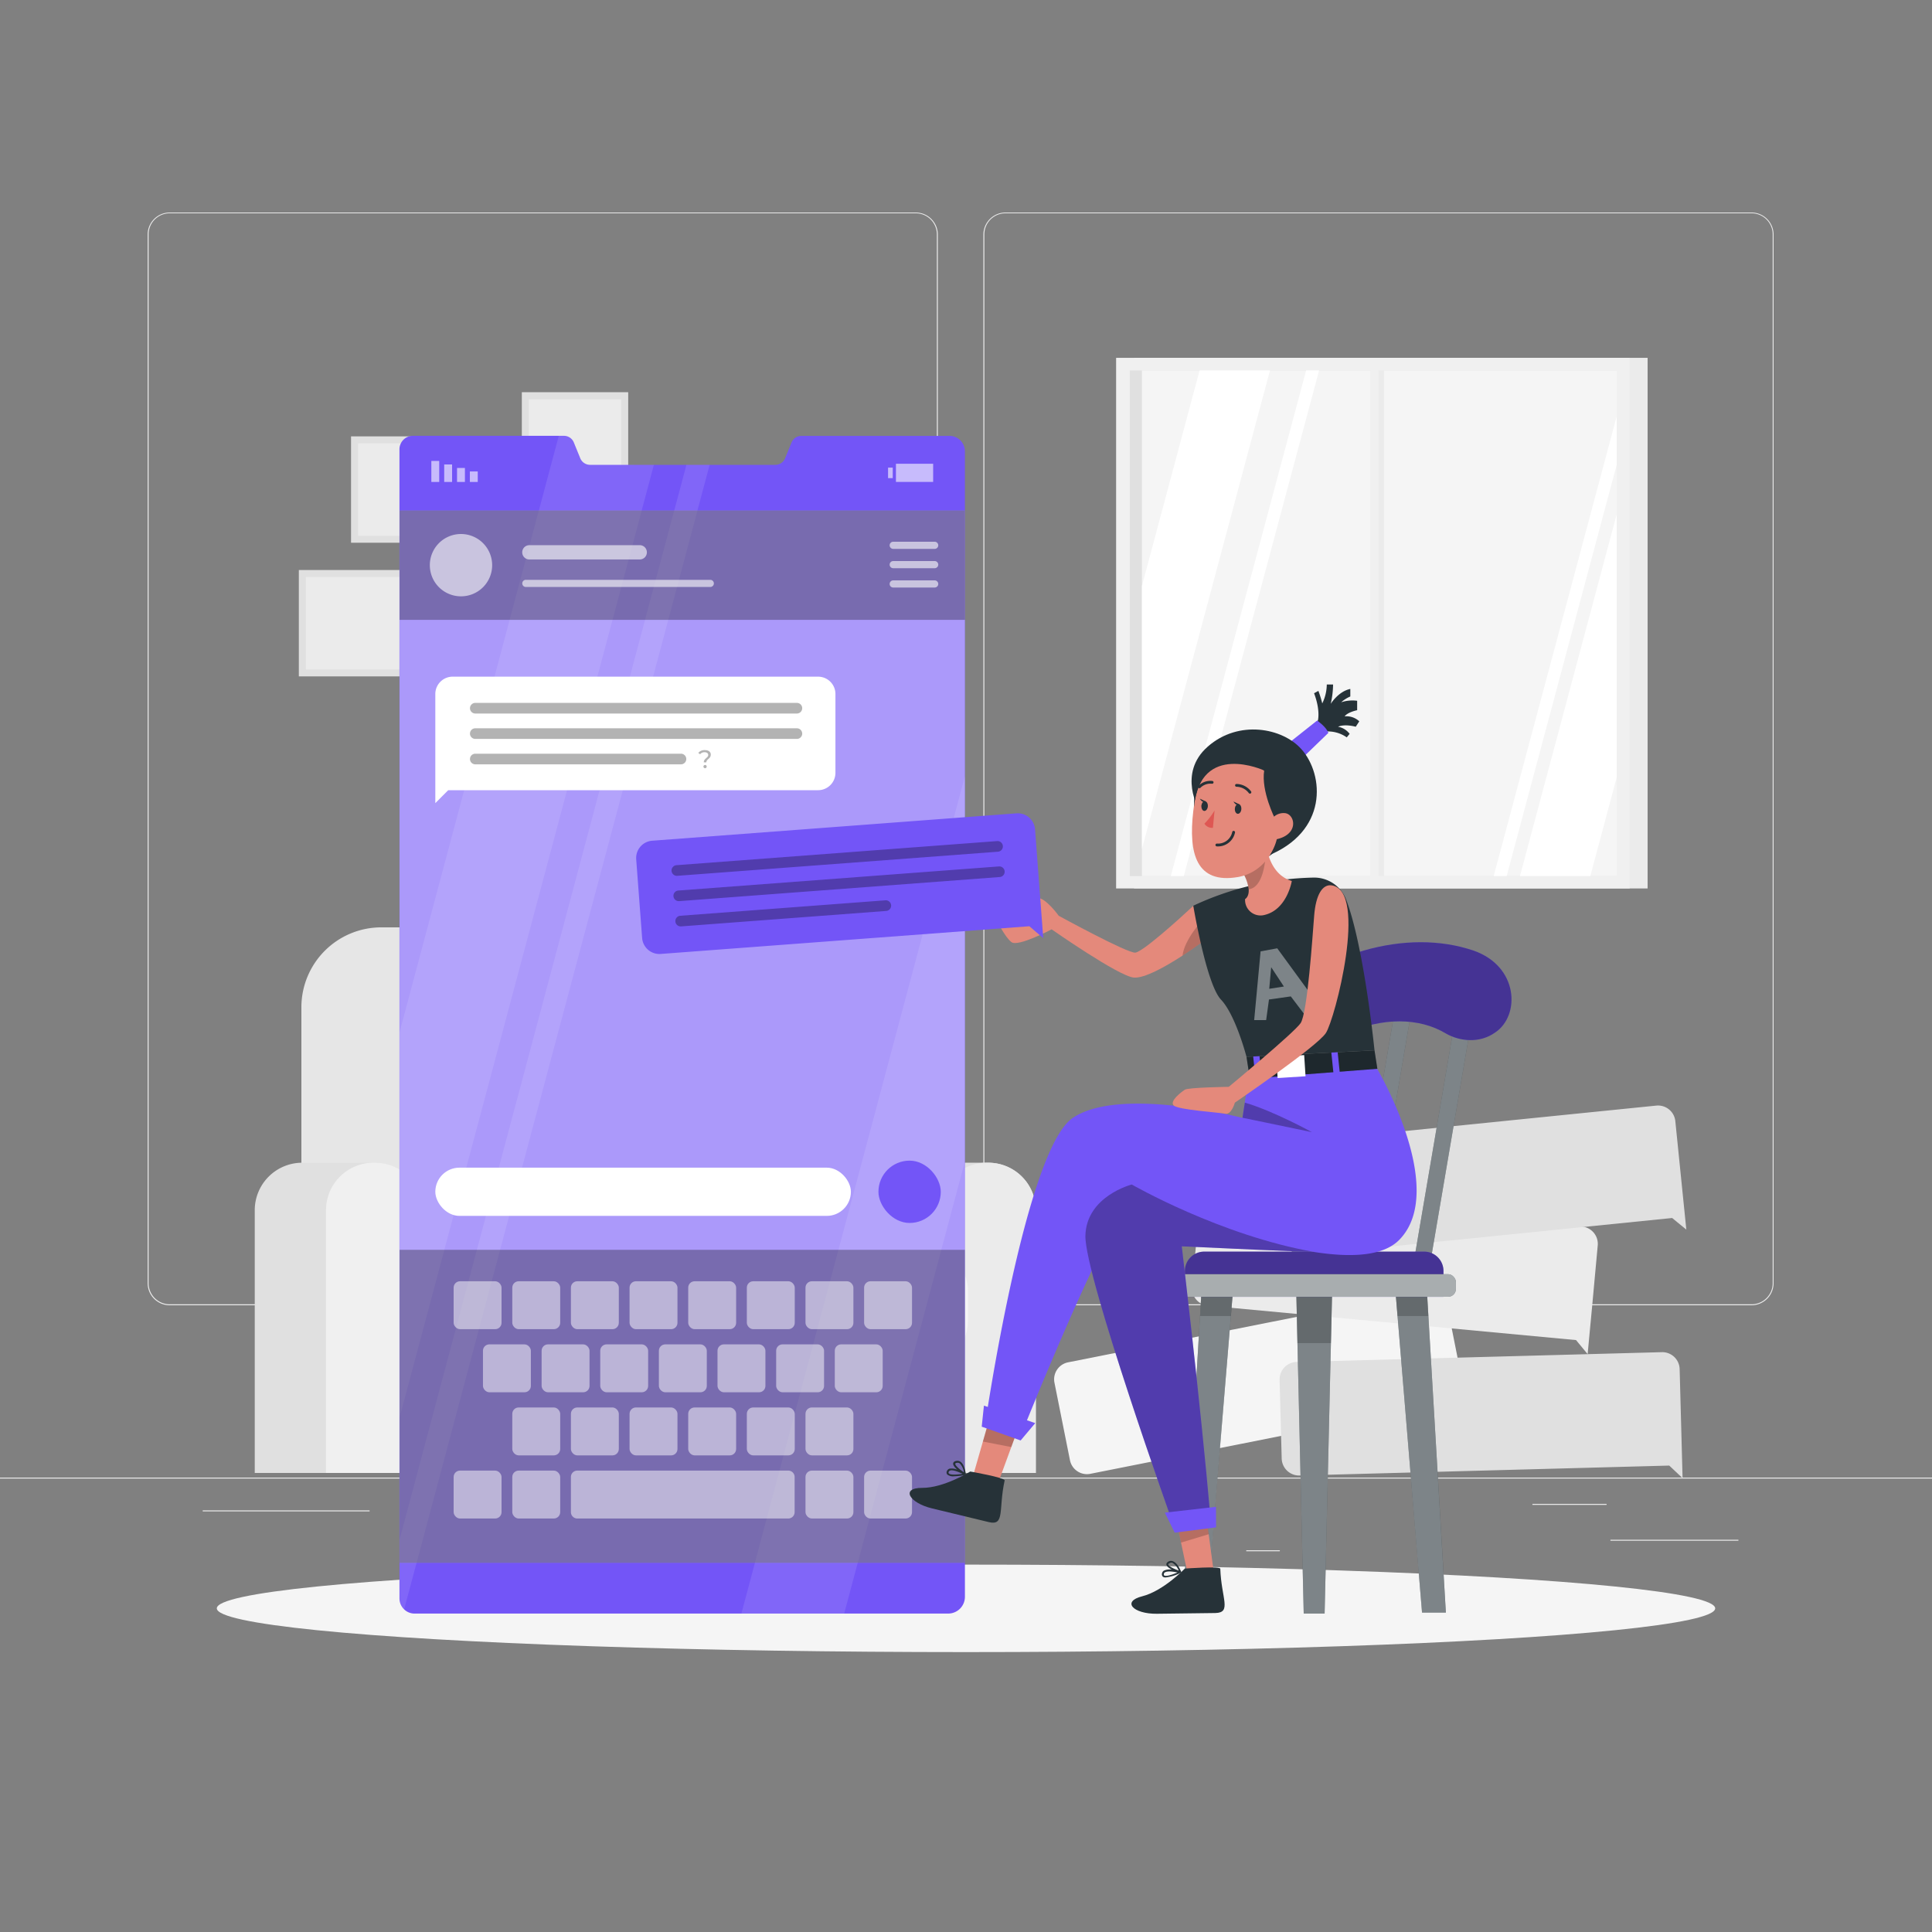 <svg xmlns="http://www.w3.org/2000/svg" viewBox="0 0 500 500"><rect x="0" y="0" width="500" height="500" fill="#808080" stroke="none"/><g id="freepik--background-complete--inject-144"><rect y="382.4" width="500" height="0.25" style="fill:#ebebeb"></rect><rect x="416.78" y="398.49" width="33.12" height="0.25" style="fill:#ebebeb"></rect><rect x="322.53" y="401.21" width="8.69" height="0.25" style="fill:#ebebeb"></rect><rect x="396.59" y="389.21" width="19.19" height="0.25" style="fill:#ebebeb"></rect><rect x="52.46" y="390.89" width="43.19" height="0.25" style="fill:#ebebeb"></rect><rect x="104.56" y="390.89" width="6.33" height="0.25" style="fill:#ebebeb"></rect><rect x="131.47" y="395.11" width="93.68" height="0.25" style="fill:#ebebeb"></rect><path d="M237,337.8H43.91a5.71,5.71,0,0,1-5.7-5.71V60.66A5.71,5.71,0,0,1,43.91,55H237a5.71,5.71,0,0,1,5.71,5.71V332.09A5.71,5.71,0,0,1,237,337.8ZM43.91,55.2a5.46,5.46,0,0,0-5.45,5.46V332.09a5.46,5.46,0,0,0,5.45,5.46H237a5.47,5.47,0,0,0,5.46-5.46V60.66A5.47,5.47,0,0,0,237,55.2Z" style="fill:#ebebeb"></path><path d="M453.31,337.8H260.21a5.72,5.72,0,0,1-5.71-5.71V60.66A5.72,5.72,0,0,1,260.21,55h193.1A5.71,5.71,0,0,1,459,60.66V332.09A5.71,5.71,0,0,1,453.31,337.8ZM260.21,55.2a5.47,5.47,0,0,0-5.46,5.46V332.09a5.47,5.47,0,0,0,5.46,5.46h193.1a5.47,5.47,0,0,0,5.46-5.46V60.66a5.47,5.47,0,0,0-5.46-5.46Z" style="fill:#ebebeb"></path><path d="M276.46,352.56l92.74-18.43a4.49,4.49,0,0,1,5.29,3.53l3.18,16,1.68,8.45.65,3.28-3.93-2.63-93.88,18.66a4.49,4.49,0,0,1-5.29-3.54l-4-20A4.49,4.49,0,0,1,276.46,352.56Z" style="fill:#f5f5f5"></path><path d="M204,240H98.69A20.68,20.68,0,0,0,78,260.66v82.21H224.64V260.66A20.68,20.68,0,0,0,204,240Z" style="fill:#e6e6e6"></path><path d="M255.76,300.91H236.92a12.28,12.28,0,0,0-12.28,12.29v68h43.41v-68A12.29,12.29,0,0,0,255.76,300.91Z" style="fill:#e0e0e0"></path><path d="M255.76,300.91h-.39a12.29,12.29,0,0,0-12.29,12.29v68h25v-68A12.29,12.29,0,0,0,255.76,300.91Z" style="fill:#ebebeb"></path><rect x="93.35" y="349.95" width="144.48" height="31.23" style="fill:#e6e6e6"></rect><rect x="86.2" y="321.39" width="164.32" height="32.76" rx="12.49" style="fill:#f5f5f5"></rect><rect x="86.43" y="321.39" width="42.26" height="32.76" rx="12.49" style="fill:#e0e0e0;isolation:isolate"></rect><path d="M97.06,300.91H78.22A12.29,12.29,0,0,0,65.93,313.2v68h43.41v-68A12.28,12.28,0,0,0,97.06,300.91Z" style="fill:#e0e0e0"></path><path d="M97.06,300.91h-.4A12.29,12.29,0,0,0,84.37,313.2v68h25v-68A12.28,12.28,0,0,0,97.06,300.91Z" style="fill:#f0f0f0"></path><rect x="83.05" y="141.81" width="27.53" height="38.96" transform="translate(-64.47 258.1) rotate(-90)" style="fill:#e0e0e0"></rect><rect x="84.84" y="143.64" width="23.94" height="35.3" transform="translate(-64.47 258.1) rotate(-90)" style="fill:#ebebeb"></rect><rect x="96.56" y="107.22" width="27.53" height="38.96" transform="translate(-16.37 237.02) rotate(-90)" style="fill:#e0e0e0"></rect><rect x="98.35" y="109.05" width="23.94" height="35.3" transform="translate(-16.37 237.02) rotate(-90)" style="fill:#ebebeb"></rect><rect x="123.69" y="147.52" width="24.79" height="35.08" style="fill:#e0e0e0"></rect><rect x="125.3" y="149.17" width="21.56" height="31.78" style="fill:#ebebeb"></rect><rect x="135.05" y="101.5" width="27.53" height="38.96" style="fill:#e0e0e0"></rect><rect x="136.84" y="103.33" width="23.94" height="35.3" style="fill:#ebebeb"></rect><rect x="161.37" y="143.05" width="21.56" height="30.51" transform="translate(330.45 -13.85) rotate(90)" style="fill:#e0e0e0"></rect><rect x="162.77" y="144.48" width="18.75" height="27.64" transform="translate(330.45 -13.85) rotate(90)" style="fill:#ebebeb"></rect><rect x="293.5" y="92.61" width="132.9" height="137.32" transform="translate(719.9 322.54) rotate(180)" style="fill:#ebebeb"></rect><rect x="288.86" y="92.61" width="132.9" height="137.32" transform="translate(710.61 322.54) rotate(180)" style="fill:#f0f0f0"></rect><rect x="292.38" y="95.87" width="126.02" height="130.87" style="fill:#e0e0e0"></rect><rect x="295.53" y="95.87" width="122.87" height="130.87" style="fill:#f5f5f5"></rect><rect x="355.7" y="95.87" width="2.49" height="130.87" transform="translate(713.89 322.61) rotate(180)" style="fill:#ebebeb"></rect><polygon points="341.38 95.87 306.36 226.74 303 226.74 338.02 95.87 341.38 95.87" style="fill:#fff"></polygon><rect x="354.63" y="93.85" width="2.14" height="135.4" transform="translate(711.39 323.1) rotate(180)" style="fill:#f0f0f0"></rect><polygon points="328.67 95.87 295.53 219.72 295.53 151.64 310.45 95.87 328.67 95.87" style="fill:#fff"></polygon><polygon points="418.4 107.74 418.4 120.3 389.92 226.74 386.56 226.74 418.4 107.74" style="fill:#fff"></polygon><polygon points="418.4 133.11 418.4 201.18 411.57 226.74 393.36 226.74 418.4 133.11" style="fill:#fff"></polygon><path d="M335.56,352.48l94.51-2.54a4.49,4.49,0,0,1,4.62,4.38l.44,16.26.23,8.62.09,3.34L432,379.29l-95.67,2.57a4.52,4.52,0,0,1-4.63-4.38l-.54-20.38A4.5,4.5,0,0,1,335.56,352.48Z" style="fill:#e0e0e0"></path><path d="M315.29,308.63l94.14,8.81a4.49,4.49,0,0,1,4.06,4.9L412,338.54l-.81,8.58-.31,3.33-3-3.64-95.3-8.92a4.51,4.51,0,0,1-4.06-4.91l1.9-20.29A4.49,4.49,0,0,1,315.29,308.63Z" style="fill:#ebebeb"></path><path d="M334.57,295.65l94.07-9.52a4.5,4.5,0,0,1,4.93,4l1.64,16.18.87,8.58.34,3.33-3.67-3-95.22,9.64a4.5,4.5,0,0,1-4.93-4l-2.05-20.28A4.5,4.5,0,0,1,334.57,295.65Z" style="fill:#e0e0e0"></path></g><g id="freepik--Shadow--inject-144"><ellipse id="freepik--path--inject-144" cx="250" cy="416.24" rx="193.89" ry="11.32" style="fill:#f5f5f5"></ellipse></g><g id="freepik--Screen--inject-144"><path d="M249.72,116.78V413.25a4.34,4.34,0,0,1-4.4,4.34h-138a3.83,3.83,0,0,1-2.76-1.12,3.94,3.94,0,0,1-1.18-2.86V116.42a3.5,3.5,0,0,1,3.37-3.63H146a2.76,2.76,0,0,1,2.52,1.76l1.63,4a2.75,2.75,0,0,0,2.52,1.75h48a2.73,2.73,0,0,0,2.52-1.72l1.63-4a2.76,2.76,0,0,1,2.52-1.77h38.62A4,4,0,0,1,249.72,116.78Z" style="fill:#7355F7"></path><rect x="121.61" y="122.01" width="2.04" height="2.72" transform="translate(245.25 246.74) rotate(180)" style="fill:#fff;opacity:0.6;isolation:isolate"></rect><rect x="118.28" y="121.1" width="2.04" height="3.62" transform="translate(238.6 245.83) rotate(180)" style="fill:#fff;opacity:0.6;isolation:isolate"></rect><rect x="114.96" y="120.2" width="2.04" height="4.53" transform="translate(231.96 244.93) rotate(180)" style="fill:#fff;opacity:0.6;isolation:isolate"></rect><rect x="111.64" y="119.29" width="2.04" height="5.44" transform="translate(225.31 244.02) rotate(180)" style="fill:#fff;opacity:0.6;isolation:isolate"></rect><rect x="229.83" y="121.02" width="1.21" height="2.72" style="fill:#fff;opacity:0.6;isolation:isolate"></rect><rect x="231.87" y="120.03" width="9.63" height="4.7" transform="translate(473.37 244.75) rotate(180)" style="fill:#fff;opacity:0.6;isolation:isolate"></rect><g style="opacity:0.1;isolation:isolate"><path d="M169.23,120.29,127.12,278.05h0l-.47,1.77h0l-.76,2.85h0l-.48,1.78-22,82.38v-99.7l41.21-154.37H146a2.77,2.77,0,0,1,2.52,1.77l1.62,4a2.76,2.76,0,0,0,2.52,1.75Z" style="fill:#fff"></path><polygon points="249.72 200.86 249.72 300.56 223.45 398.96 222.81 401.35 218.48 417.58 191.87 417.58 196.2 401.36 196.89 398.75 200.37 385.72 201.06 383.11 202.46 377.9 203.16 375.29 204.54 370.07 205.24 367.47 227.14 285.45 227.14 285.44 228.15 281.65 228.15 281.64 249.72 200.86" style="fill:#fff"></polygon><path d="M183.66,120.29,141.8,277.07l-.25.94-2.29,8.59-.25.93-34.42,129a4,4,0,0,1-1.17-2.87V398.44L133,287.53l.26-.93,2.29-8.59.25-.94,41.85-156.78Z" style="fill:#fff"></path></g><rect x="103.41" y="132.11" width="146.3" height="272.35" style="fill:#fff;opacity:0.4;isolation:isolate"></rect><rect x="103.41" y="323.45" width="146.3" height="81.01" style="opacity:0.3;isolation:isolate"></rect><rect x="112.66" y="302.19" width="107.55" height="12.48" rx="6.24" style="fill:#fff"></rect><rect x="227.34" y="300.37" width="16.13" height="16.13" rx="8.06" style="fill:#7355F7"></rect><path d="M211.71,175.12H117.16a4.49,4.49,0,0,0-4.5,4.5v28.23L116,204.5h95.71a4.49,4.49,0,0,0,4.5-4.5V179.62A4.49,4.49,0,0,0,211.71,175.12Z" style="fill:#fff"></path><path d="M206.21,181.91H123a1.37,1.37,0,0,0-1.37,1.37h0a1.37,1.37,0,0,0,1.37,1.38h83.23a1.38,1.38,0,0,0,1.38-1.38h0A1.37,1.37,0,0,0,206.21,181.91Z" style="opacity:0.3;isolation:isolate"></path><path d="M206.21,188.48H123a1.37,1.37,0,0,0-1.37,1.38h0a1.37,1.37,0,0,0,1.37,1.37h83.23a1.37,1.37,0,0,0,1.38-1.37h0A1.38,1.38,0,0,0,206.21,188.48Z" style="opacity:0.3;isolation:isolate"></path><path d="M176.21,195.06H123a1.37,1.37,0,0,0-1.37,1.37h0a1.37,1.37,0,0,0,1.37,1.38h53.23a1.38,1.38,0,0,0,1.38-1.38h0A1.37,1.37,0,0,0,176.21,195.06Z" style="opacity:0.3;isolation:isolate"></path><g style="opacity:0.3;isolation:isolate"><path d="M183.29,195.39c0-.42-.34-.71-.93-.71a1.37,1.37,0,0,0-1.17.52l-.47-.34a2,2,0,0,1,1.69-.73c.93,0,1.54.43,1.54,1.16,0,1.09-1.15,1.16-1.15,2h-.66C182.14,196.28,183.29,196.13,183.29,195.39Zm-1.24,3a.41.41,0,0,1,.43-.41.4.4,0,0,1,.41.41.41.41,0,0,1-.41.42A.42.42,0,0,1,182.05,198.36Z"></path></g><g style="opacity:0.7"><rect x="117.4" y="331.59" width="12.4" height="12.4" rx="1.65" style="fill:#fff;opacity:0.7"></rect><rect x="132.58" y="331.59" width="12.4" height="12.4" rx="1.65" style="fill:#fff;opacity:0.7"></rect><rect x="147.75" y="331.59" width="12.4" height="12.4" rx="1.65" style="fill:#fff;opacity:0.7"></rect><rect x="162.93" y="331.59" width="12.4" height="12.4" rx="1.65" style="fill:#fff;opacity:0.7"></rect><rect x="178.11" y="331.59" width="12.4" height="12.4" rx="1.65" style="fill:#fff;opacity:0.7"></rect><rect x="193.28" y="331.59" width="12.4" height="12.4" rx="1.65" style="fill:#fff;opacity:0.7"></rect><rect x="208.46" y="331.59" width="12.4" height="12.4" rx="1.65" style="fill:#fff;opacity:0.7"></rect><rect x="223.63" y="331.59" width="12.4" height="12.4" rx="1.65" style="fill:#fff;opacity:0.7"></rect><rect x="124.99" y="347.92" width="12.4" height="12.4" rx="1.65" style="fill:#fff;opacity:0.7"></rect><rect x="140.17" y="347.92" width="12.4" height="12.4" rx="1.65" style="fill:#fff;opacity:0.7"></rect><rect x="155.34" y="347.92" width="12.4" height="12.4" rx="1.65" style="fill:#fff;opacity:0.7"></rect><rect x="170.52" y="347.92" width="12.4" height="12.4" rx="1.65" style="fill:#fff;opacity:0.7"></rect><rect x="185.69" y="347.92" width="12.4" height="12.4" rx="1.65" style="fill:#fff;opacity:0.7"></rect><rect x="200.87" y="347.92" width="12.4" height="12.4" rx="1.65" style="fill:#fff;opacity:0.7"></rect><rect x="216.04" y="347.92" width="12.4" height="12.4" rx="1.65" style="fill:#fff;opacity:0.7"></rect><rect x="132.58" y="364.25" width="12.4" height="12.4" rx="1.65" style="fill:#fff;opacity:0.7"></rect><rect x="147.75" y="364.25" width="12.4" height="12.4" rx="1.65" style="fill:#fff;opacity:0.7"></rect><rect x="162.93" y="364.25" width="12.4" height="12.4" rx="1.65" style="fill:#fff;opacity:0.7"></rect><rect x="178.11" y="364.25" width="12.4" height="12.4" rx="1.65" style="fill:#fff;opacity:0.7"></rect><rect x="193.28" y="364.25" width="12.4" height="12.4" rx="1.65" style="fill:#fff;opacity:0.7"></rect><rect x="208.46" y="364.25" width="12.4" height="12.4" rx="1.65" style="fill:#fff;opacity:0.7"></rect><rect x="117.4" y="380.59" width="12.4" height="12.4" rx="1.65" style="fill:#fff;opacity:0.7"></rect><rect x="132.58" y="380.59" width="12.4" height="12.4" rx="1.65" style="fill:#fff;opacity:0.7"></rect><path d="M204,380.59H149.41a1.65,1.65,0,0,0-1.66,1.65v9.09a1.66,1.66,0,0,0,1.66,1.66H204a1.65,1.65,0,0,0,1.65-1.66v-9.09A1.65,1.65,0,0,0,204,380.59Z" style="fill:#fff;opacity:0.7"></path><rect x="208.46" y="380.59" width="12.4" height="12.4" rx="1.65" style="fill:#fff;opacity:0.7"></rect><rect x="223.63" y="380.59" width="12.4" height="12.4" rx="1.65" style="fill:#fff;opacity:0.7"></rect></g><rect x="103.41" y="132.11" width="146.3" height="28.31" style="opacity:0.3;isolation:isolate"></rect><path d="M119.3,138.2h0a8.06,8.06,0,0,0-8.06,8.07h0a8.06,8.06,0,0,0,8.06,8.06h0a8.06,8.06,0,0,0,8.07-8.06h0A8.07,8.07,0,0,0,119.3,138.2Z" style="fill:#fff;opacity:0.6;isolation:isolate"></path><path d="M165.58,144.79H137a1.85,1.85,0,0,1-1.85-1.85h0a1.85,1.85,0,0,1,1.85-1.85h28.57a1.84,1.84,0,0,1,1.84,1.85h0A1.84,1.84,0,0,1,165.58,144.79Z" style="fill:#fff;opacity:0.6;isolation:isolate"></path><path d="M183.82,151.91H136.09a.93.93,0,0,1-.93-.93h0a.93.93,0,0,1,.93-.92h47.73a.93.93,0,0,1,.93.92h0A.93.93,0,0,1,183.82,151.91Z" style="fill:#fff;opacity:0.6;isolation:isolate"></path><path d="M241.9,142.05H231.16a.92.92,0,0,1-.92-.92h0a.93.93,0,0,1,.92-.93H241.9a.93.93,0,0,1,.92.93h0A.92.92,0,0,1,241.9,142.05Z" style="fill:#fff;opacity:0.6;isolation:isolate"></path><path d="M241.9,152.05H231.16a.92.92,0,0,1-.92-.92h0a.93.93,0,0,1,.92-.93H241.9a.93.93,0,0,1,.92.93h0A.92.92,0,0,1,241.9,152.05Z" style="fill:#fff;opacity:0.6;isolation:isolate"></path><path d="M241.9,147.05H231.16a.92.92,0,0,1-.92-.92h0a.93.93,0,0,1,.92-.93H241.9a.93.93,0,0,1,.92.93h0A.92.92,0,0,1,241.9,147.05Z" style="fill:#fff;opacity:0.6;isolation:isolate"></path></g><g id="freepik--Character--inject-144"><path d="M315.82,240.28l-1.56,1.22c-1.79,1.35-4.88,3.63-8.23,5.82-4.65,3-9.79,5.85-12.55,5.68-3.84-.25-21.32-12.49-21.32-12.49s-8.68,4.63-10.4,3.31-4-5.9-4.12-6.47,8.6-5,10.82-5S274,237,274,237s17.86,9.78,19.82,9.54,11.06-8.42,15-12.1Z" style="fill:#e4897b"></path><path d="M314.26,241.5c-1.79,1.35-4.88,3.63-8.23,5.82.49-4.25,5.23-9.26,5.23-9.26Z" style="opacity:0.2;isolation:isolate"></path><path d="M341.08,186.41s.68-2.57-1-7l1.12-.61a29.3,29.3,0,0,1,1,3.24,11.35,11.35,0,0,0,1.17-4.89H345a23.38,23.38,0,0,1-.61,5s2-3.24,5.07-3.85v1.95a8.46,8.46,0,0,0-2.36,1.5,9.29,9.29,0,0,1,4.13-.39v2.44s-2.44.49-3.24,1.59a4.86,4.86,0,0,1,3.79,1.29l-.91,1.4s-2.76-.8-4.59,0a4.77,4.77,0,0,1,3,1.84l-.74.91a8.48,8.48,0,0,0-5.81-1.48C339.62,189.9,341.08,186.41,341.08,186.41Z" style="fill:#263238"></path><path d="M331.54,193.87l9.34-7.4s2.37,1.65,2.9,3.2l-9.11,8.8Z" style="fill:#7355F7"></path><path d="M310.42,209.75s-5.81-9.56,2.17-16.55,19.3-4.83,24.2.67c5.94,6.65,7,21.52-9.11,27.77C309.07,228.87,310.42,209.75,310.42,209.75Z" style="fill:#263238"></path><polygon points="381.65 259.34 377.34 259.34 365.34 329.76 369.65 329.76 381.65 259.34" style="fill:#263238"></polygon><polygon points="365.65 259.34 361.34 259.34 349.34 329.76 353.65 329.76 365.65 259.34" style="fill:#263238"></polygon><polygon points="349.65 259.34 345.34 259.34 333.34 329.76 337.65 329.76 349.65 259.34" style="fill:#263238"></polygon><polygon points="381.65 259.34 377.34 259.34 365.34 329.76 369.65 329.76 381.65 259.34" style="fill:#fff;opacity:0.4;isolation:isolate"></polygon><polygon points="365.65 259.34 361.34 259.34 349.34 329.76 353.65 329.76 365.65 259.34" style="fill:#fff;opacity:0.4;isolation:isolate"></polygon><polygon points="349.65 259.34 345.34 259.34 333.34 329.76 337.65 329.76 349.65 259.34" style="fill:#fff;opacity:0.4;isolation:isolate"></polygon><polygon points="344.81 331.59 344.45 347.16 342.81 417.59 337.4 417.59 335.77 347.16 335.42 331.59 344.81 331.59" style="fill:#263238"></polygon><polygon points="344.81 331.59 344.45 347.16 342.81 417.59 337.4 417.59 335.77 347.16 335.42 331.59 344.81 331.59" style="fill:#fff;opacity:0.4;isolation:isolate"></polygon><polygon points="344.81 331.59 344.45 347.59 335.77 347.59 335.42 331.59 344.81 331.59" style="opacity:0.2;isolation:isolate"></polygon><polygon points="374.19 417.34 369.2 332.69 361.03 332.69 368.02 417.34 374.19 417.34" style="fill:#263238"></polygon><polygon points="368.01 417.34 374.18 417.34 369.65 340.29 369.2 332.59 361.03 332.59 361.66 340.29 368.01 417.34" style="fill:#fff;opacity:0.4;isolation:isolate"></polygon><polygon points="361.03 332.59 361.66 340.59 369.65 340.59 369.2 332.59 361.03 332.59" style="opacity:0.2;isolation:isolate"></polygon><polygon points="312.2 417.34 319.2 332.69 311.03 332.69 306.03 417.34 312.2 417.34" style="fill:#263238"></polygon><polygon points="312.22 417.34 318.57 340.29 319.2 332.59 311.03 332.59 310.58 340.29 306.04 417.34 312.22 417.34" style="fill:#fff;opacity:0.4;isolation:isolate"></polygon><polygon points="319.2 332.59 318.57 340.59 310.58 340.59 311.03 332.59 319.2 332.59" style="opacity:0.2;isolation:isolate"></polygon><path d="M311.65,323.92h56.92a5,5,0,0,1,5,5v6.69a0,0,0,0,1,0,0H306.65a0,0,0,0,1,0,0v-6.69A5,5,0,0,1,311.65,323.92Z" style="fill:#7355F7"></path><path d="M374.2,267.47c-6.94-4.2-16.57-4.2-25.78,0-4.65,2-10.15,2.62-12.59-.32h0C331.68,262.83,339,250,352.94,246c10-2.87,19.91-2.87,28.36,0,11.79,4.06,12.15,16.87,5.67,21.19h0C382.94,270.09,377.76,269.51,374.2,267.47Z" style="fill:#7355F7"></path><path d="M311.65,323.92h56.92a5,5,0,0,1,5,5v6.69a0,0,0,0,1,0,0H306.65a0,0,0,0,1,0,0v-6.69A5,5,0,0,1,311.65,323.92Z" style="opacity:0.4;isolation:isolate"></path><rect x="303.45" y="329.76" width="73.33" height="5.84" rx="2.01" style="fill:#263238"></rect><rect x="303.45" y="329.76" width="73.33" height="5.84" rx="2.01" style="fill:#fff;opacity:0.6;isolation:isolate"></rect><path d="M374.2,267.47c-6.94-4.2-16.57-4.2-25.78,0-4.65,2-10.15,2.62-12.59-.32h0C331.68,262.83,339,250,352.94,246c10-2.87,19.91-2.87,28.36,0,11.79,4.06,12.15,16.87,5.67,21.19h0C382.94,270.09,377.76,269.51,374.2,267.47Z" style="opacity:0.4;isolation:isolate"></path><polygon points="251.81 382 258.39 383.58 261.72 374.5 264.74 366.25 257.25 363.05 254.37 373.07 251.81 382" style="fill:#e4897b"></polygon><path d="M260,383.14c.16-.73-8.89-2.31-8.89-2.31s-6.82,4.26-12.44,4.23-3.42,3.88,2.53,5.31l14.71,3.55C260.13,394.93,258.36,390.7,260,383.14Z" style="fill:#263238"></path><path d="M245.13,381.58a.86.86,0,0,1,0-1,1,1,0,0,1,.62-.49,3.77,3.77,0,0,1,2,.26c-.63-.56-1.16-1.18-1.07-1.65.06-.31.31-.52.77-.61a1.41,1.41,0,0,1,1.16.24c1.08.8,1.33,3.05,1.34,3.15a.37.37,0,0,1,0,.11l0,.06-.07.06h0a.11.11,0,0,1-.08,0,14.87,14.87,0,0,1-2.89.35A2.34,2.34,0,0,1,245.13,381.58Zm.77-1a.48.48,0,0,0-.33.25c-.17.32-.08.44,0,.48.33.45,2.09.35,3.53.11C248.11,380.94,246.63,380.34,245.9,380.56Zm1.71-2c-.13,0-.36.1-.39.22-.07.41,1,1.41,2.24,2.23a4.07,4.07,0,0,0-1.07-2.29.93.93,0,0,0-.55-.18Z" style="fill:#263238"></path><polygon points="254.37 373.07 261.72 374.5 264.74 366.25 257.25 363.05 254.37 373.07" style="opacity:0.2;isolation:isolate"></polygon><path d="M255,368.28l9.12,3.39s24.33-60.83,29.33-61,55.91,23.19,68.67,10.21-5.69-44.24-5.69-44.24-30.69-4.38-33,2.55a48.61,48.61,0,0,0-1.3,6.22c-.35,2.12-.59,3.9-.59,3.9h0c-.95-.24-31.76-8.19-43.9,0C265.32,297.61,255,368.28,255,368.28Z" style="fill:#7355F7"></path><polygon points="307.49 407.95 314.04 406.27 312.78 396.87 311.61 388.25 303.51 388.97 305.61 399.02 307.49 407.95" style="fill:#e4897b"></polygon><path d="M315.81,406c0-.74-9.18-.05-9.18-.05s-5.57,5.8-11,7.16-2.36,4.6,3.76,4.53l15.14-.19C318.84,417.35,316.08,413.68,315.81,406Z" style="fill:#263238"></path><path d="M301,408.09a.87.87,0,0,1-.24-1,1,1,0,0,1,.48-.62,3.7,3.7,0,0,1,2.06-.25c-.75-.39-1.41-.87-1.45-1.35q0-.47.6-.78a1.39,1.39,0,0,1,1.18,0c1.25.5,2,2.62,2.08,2.72a.2.2,0,0,1,0,.11h0a.07.07,0,0,1,0,0h0a.19.19,0,0,1-.05.09l-.06,0h0a11.37,11.37,0,0,1-3.81,1.21A1.21,1.21,0,0,1,301,408.09Zm.49-1.18a.51.51,0,0,0-.26.32c-.09.36,0,.46.07.49.43.35,2.11-.18,3.45-.76C303.75,406.74,302.18,406.52,301.52,406.91Zm1.17-2.35c-.13.06-.33.18-.32.31,0,.41,1.34,1.11,2.71,1.6a4.07,4.07,0,0,0-1.6-2,1.15,1.15,0,0,0-.36-.07A1,1,0,0,0,302.69,404.56Z" style="fill:#263238"></path><polygon points="305.66 399.22 312.83 397.05 311.63 388.34 303.52 389.02 305.66 399.22" style="opacity:0.2;isolation:isolate"></polygon><polygon points="267.92 368.3 254.64 363.78 254.07 369.22 264.14 372.79 267.92 368.3" style="fill:#7355F7"></polygon><path d="M340.11,324s-2.08.05-34.27-1.45c0,0,4.81,40.25,7.44,70.37l-9.63,1.64s-23-64.51-22.75-74.76,12-13.25,12-13.25S315.84,319.76,340.11,324Z" style="fill:#7355F7"></path><path d="M340.11,324s-2.08.05-34.27-1.45c0,0,4.81,40.25,7.44,70.37l-9.63,1.64s-23-64.51-22.75-74.76,12-13.25,12-13.25S315.84,319.76,340.11,324Z" style="opacity:0.3;isolation:isolate"></path><polygon points="314.69 389.96 301.46 391.47 304.01 396.65 314.72 395.28 314.69 389.96" style="fill:#7355F7"></polygon><path d="M321.57,289.27,339.52,293s-9.92-5.48-17.36-7.64C321.81,287.49,321.57,289.27,321.57,289.27Z" style="opacity:0.3;isolation:isolate"></path><polygon points="355.72 271.83 356.46 276.6 323.46 279.15 322.59 273.5 355.72 271.83" style="fill:#263238"></polygon><polygon points="355.72 271.83 356.46 276.6 323.46 279.15 322.59 273.5 355.72 271.83" style="opacity:0.2;isolation:isolate"></polygon><rect x="344.89" y="271.41" width="1.64" height="8.35" transform="translate(717.78 514.37) rotate(174.13)" style="fill:#7355F7"></rect><rect x="330.48" y="273.26" width="7.24" height="5.49" transform="translate(685.21 530.02) rotate(176.32)" style="fill:#fff"></rect><rect x="324.62" y="272.3" width="1.64" height="8.35" transform="translate(677.47 518.2) rotate(174.13)" style="fill:#7355F7"></rect><path d="M355.72,271.83s-2.7-27-7.37-39.09a8.85,8.85,0,0,0-8.48-5.62,77,77,0,0,0-31.05,7.28s3.37,20.3,7.17,24.3,6.6,14.8,6.6,14.8Z" style="fill:#263238"></path><path d="M323.16,230.14c.13,2-.93,2.54-.93,2.54a4,4,0,0,0,4.75,4.17c6.12-1.24,7.34-8.86,7.34-8.86-4.67-1.35-6.16-6.2-6.64-9.12a15.45,15.45,0,0,1-.23-2.31l-7.87,6.11a29,29,0,0,1,2.23,3.48A10.54,10.54,0,0,1,323.16,230.14Z" style="fill:#e4897b"></path><path d="M319.58,222.67a29,29,0,0,1,2.23,3.48,10.54,10.54,0,0,1,1.35,4c4.71-.57,4.49-11.21,4.49-11.21l0-.06a15.45,15.45,0,0,1-.23-2.31Z" style="opacity:0.2;isolation:isolate"></path><path d="M321.28,197.18c-8.51-.38-11.46,4-12.47,12.8-1.27,10.93.81,18.83,11.56,17C335,224.41,335.42,197.81,321.28,197.18Z" style="fill:#e4897b"></path><path d="M314.33,209.75a18.2,18.2,0,0,1-2.63,3.42,2.34,2.34,0,0,0,2.2,1.07Z" style="fill:#de5753"></path><path d="M319.58,209.29c-.05.7.29,1.29.75,1.32s.89-.51.93-1.21-.29-1.29-.75-1.32S319.62,208.59,319.58,209.29Z" style="fill:#263238"></path><path d="M320.7,208.13l-1.48-.7S319.89,208.76,320.7,208.13Z" style="fill:#263238"></path><path d="M310.9,208.55c0,.7.29,1.29.76,1.32s.88-.51.93-1.2-.3-1.29-.76-1.33S311,207.85,310.9,208.55Z" style="fill:#263238"></path><path d="M312,207.39l-1.48-.7S311.21,208,312,207.39Z" style="fill:#263238"></path><path d="M320,203.25a4.43,4.43,0,0,1,3.48,1.78" style="fill:none;stroke:#263238;stroke-linecap:round;stroke-linejoin:round;stroke-width:0.725px"></path><path d="M313.7,202.47a4,4,0,0,0-3.28,1.15" style="fill:none;stroke:#263238;stroke-linecap:round;stroke-linejoin:round;stroke-width:0.725px"></path><path d="M330,211.94s-3.67-7.17-2.83-12.54c0,0-16.57-7.65-18.16,9.44,0,0-1-15.28,13.68-15s13.64,21.73,5.79,27.77C328.43,221.64,332.22,216.43,330,211.94Z" style="fill:#263238"></path><path d="M328.48,213.68a3.73,3.73,0,0,1,4.17-3.23c2.63.4,3.64,5.87-3,6.88C328.72,217.48,328.23,216.54,328.48,213.68Z" style="fill:#e4897b"></path><path d="M319.26,215.39a4.13,4.13,0,0,1-4.34,3.29" style="fill:none;stroke:#263238;stroke-linecap:round;stroke-linejoin:round;stroke-width:0.725px"></path><path d="M330.55,245.42l-4.31.79L324.58,264h3.1l.73-5.33,5.65-.8,3.6,4.75,4.87-.79Zm-2.07,10.48.5-5.59,3.29,5Z" style="fill:#fff;opacity:0.4;isolation:isolate"></path><path d="M344.7,229.14c9.37,1.5.79,34.67-1.58,38.23s-23.54,18-23.54,18-.87,3.2-2.49,2.86-12.17-1-13.34-2.13,2-3.5,2.9-4.09,11.35-.74,11.35-.74,16.81-13.9,18.59-16.47,3.09-22.56,3.52-27.89S342.24,228.74,344.7,229.14Z" style="fill:#e4897b"></path></g><g id="freepik--speech-bubble--inject-144"><path d="M168.76,217.58l94.29-7.09a4.49,4.49,0,0,1,4.82,4.15l1.22,16.22.65,8.59.25,3.34-3.59-3.08L171,246.88a4.49,4.49,0,0,1-4.82-4.15l-1.53-20.33A4.49,4.49,0,0,1,168.76,217.58Z" style="fill:#7355F7"></path><path d="M258.07,217.67l-83,6.24a1.38,1.38,0,0,0-1.27,1.48h0a1.38,1.38,0,0,0,1.47,1.27l83-6.24a1.38,1.38,0,0,0,1.27-1.48h0A1.38,1.38,0,0,0,258.07,217.67Z" style="opacity:0.3;isolation:isolate"></path><path d="M258.56,224.23l-83,6.24a1.36,1.36,0,0,0-1.27,1.47h0a1.38,1.38,0,0,0,1.48,1.27l83-6.24A1.37,1.37,0,0,0,260,225.5h0A1.38,1.38,0,0,0,258.56,224.23Z" style="opacity:0.3;isolation:isolate"></path><path d="M229.14,233l-53.08,4a1.38,1.38,0,0,0-1.27,1.48h0a1.38,1.38,0,0,0,1.48,1.27l53.08-4a1.38,1.38,0,0,0,1.27-1.48h0A1.38,1.38,0,0,0,229.14,233Z" style="opacity:0.3;isolation:isolate"></path></g></svg>